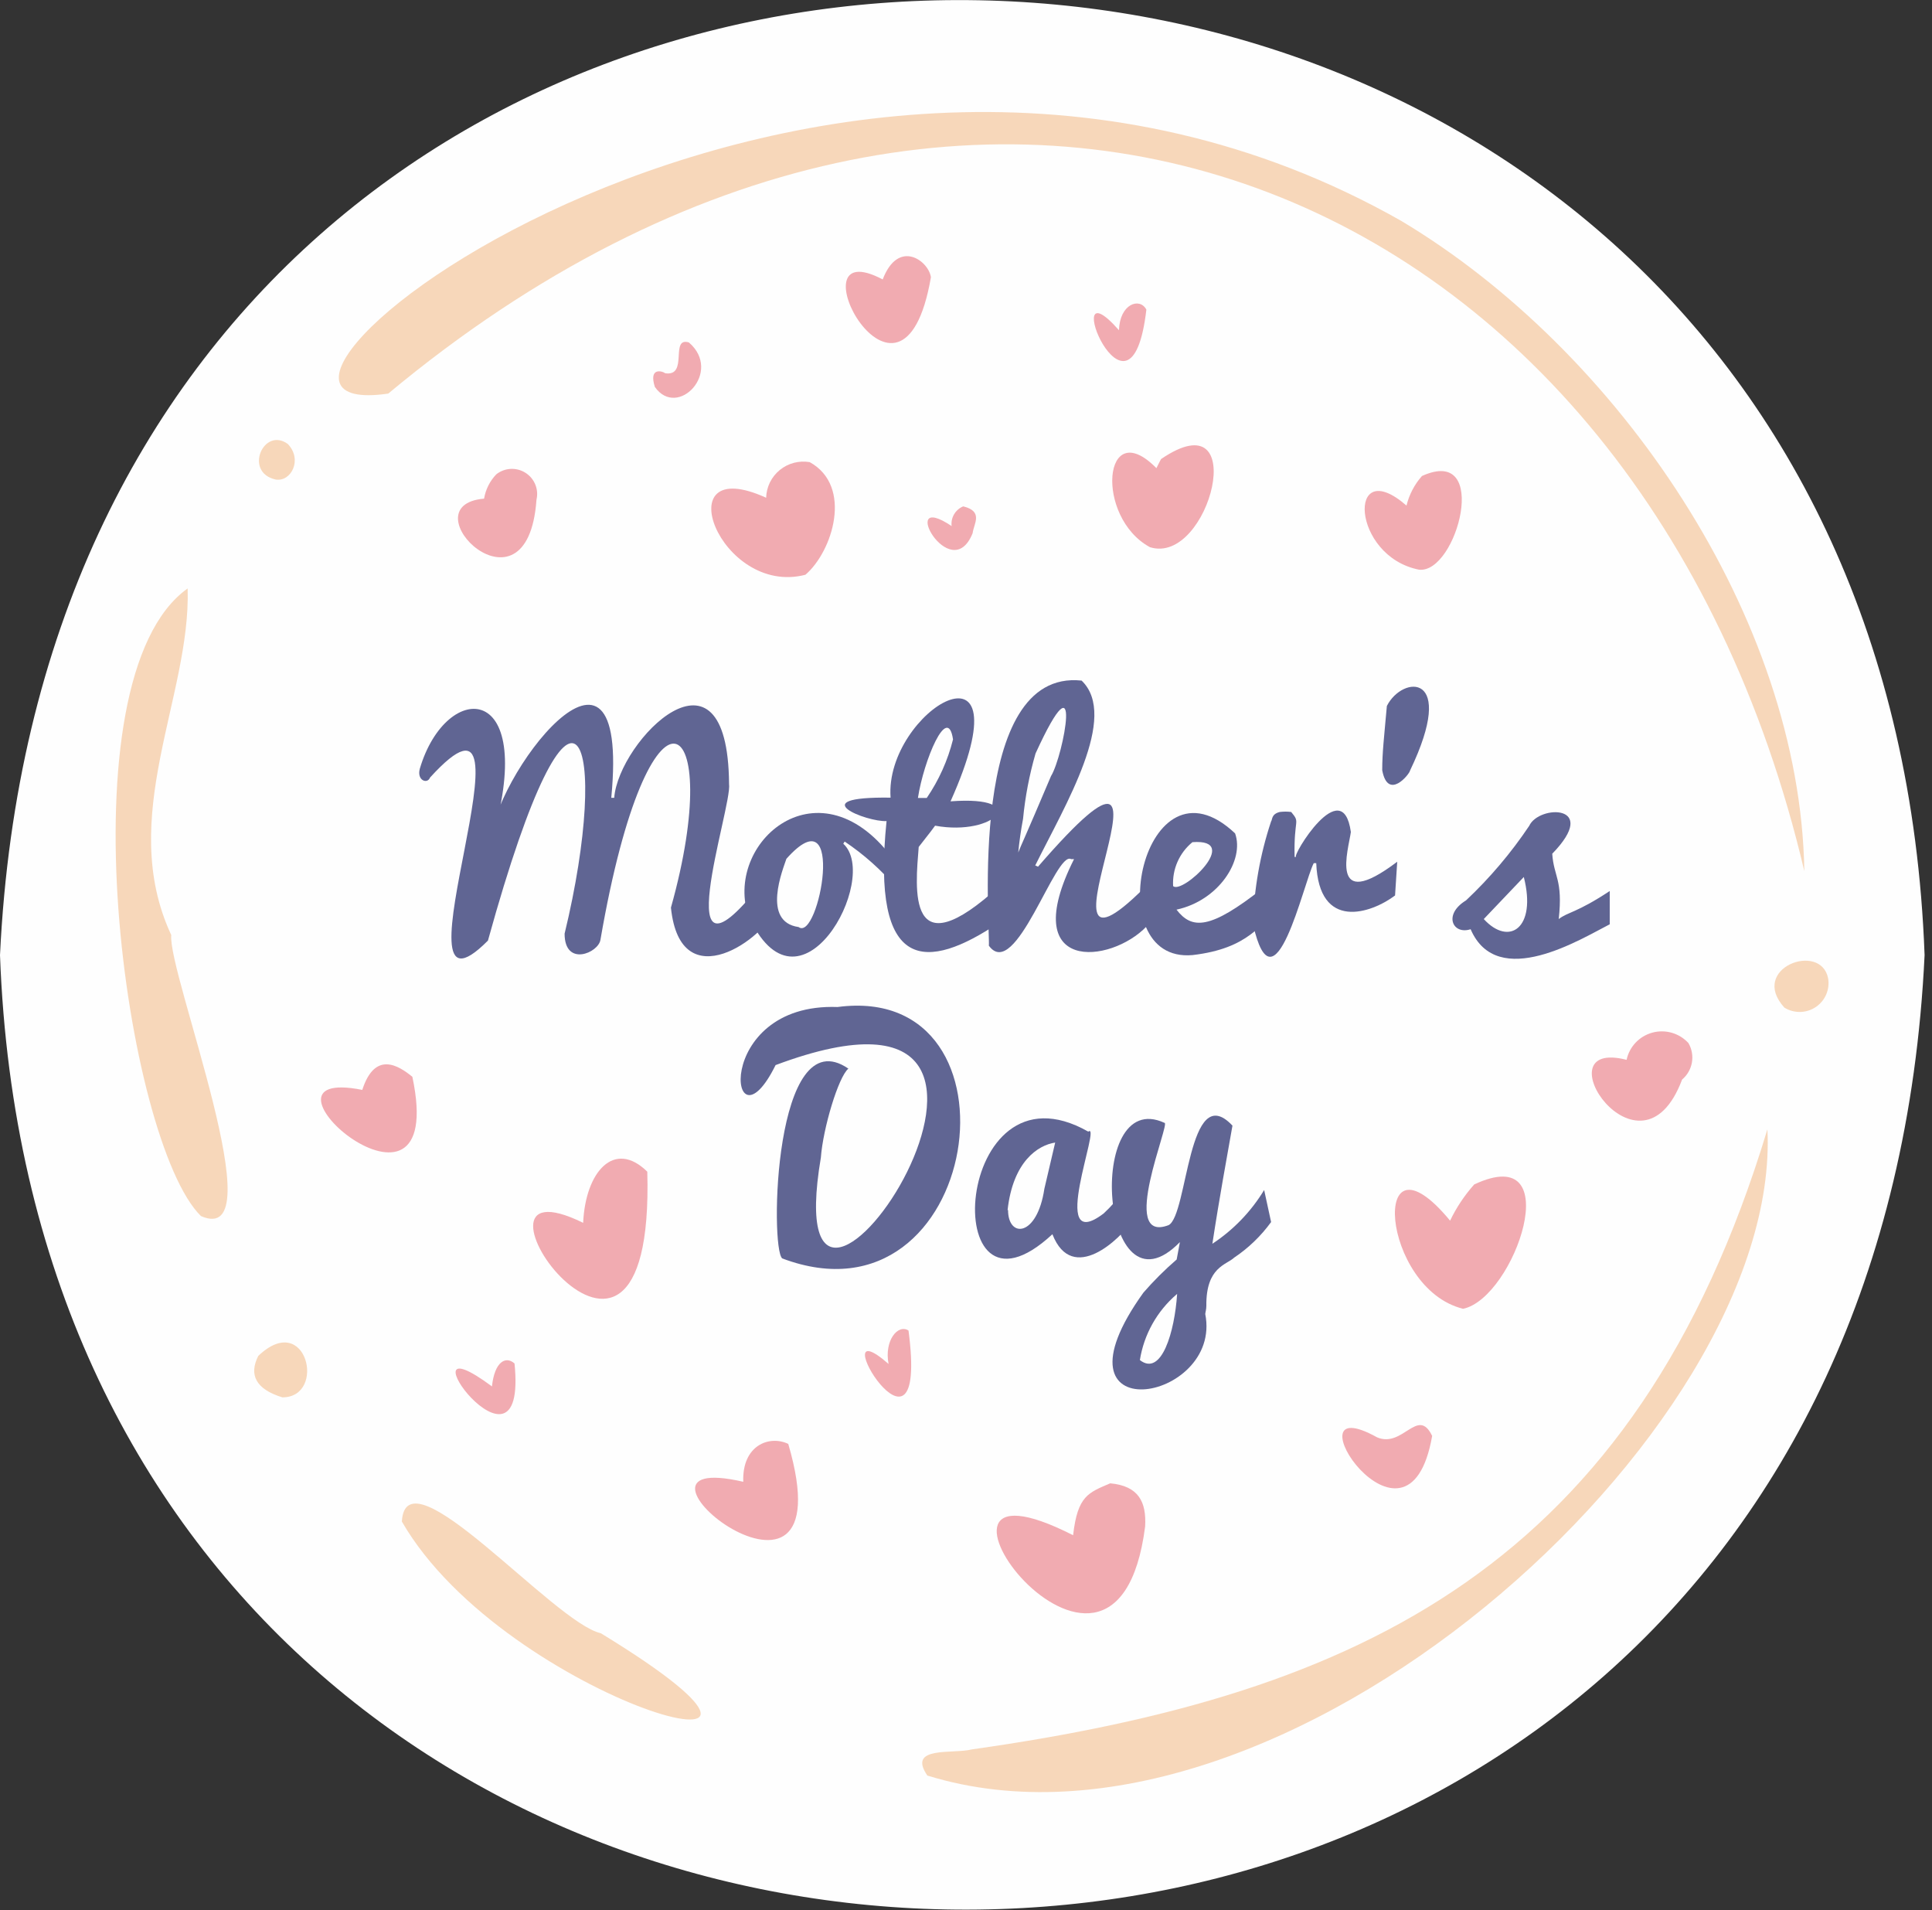 <svg width="174" height="172" viewBox="0 0 174 172" fill="none" xmlns="http://www.w3.org/2000/svg">
<rect x="0" y="0" width="174" height="172" fill="#333333" stroke="none"/>
<path d="M173.332 85.999C167.806 202.044 4.176 199.145 0 85.999C5.568 -30.101 169.17 -27.202 173.332 85.999Z" fill="#FEFEFE"/>
<path d="M43.945 84.694C34.507 94.182 49.513 58.145 38.725 70.019C38.502 70.615 37.528 70.296 37.806 69.228C40.201 61.1 48.678 61.225 44.196 75.997C44.084 70.352 56.821 53.388 55.053 71.836H55.318C55.708 66.676 65.563 56.689 65.66 70.588C65.981 72.627 59.703 90.964 68.764 79.299L68.89 79.576C69.21 80.38 69.099 80.089 69.767 81.865C69.057 84.32 61.289 90.104 60.426 81.726C65.424 63.916 58.464 59.213 54.079 84.611C53.912 85.804 50.849 87.094 50.849 84.07C55.039 66.801 51.894 55.94 43.945 84.694V84.694Z" fill="#606593"/>
<path d="M75.947 75.97C79.344 79.077 71.924 92.615 67.359 82.35C65.243 75.54 74.319 68.022 80.958 78.106L80.736 79.937C79.381 78.342 77.812 76.942 76.073 75.775L75.947 75.97ZM71.924 83.474C73.762 84.861 76.267 71.226 70.825 77.329C70.532 78.231 68.556 83.002 71.924 83.474Z" fill="#606593"/>
<path d="M90.007 83.058C83.437 87.483 78.453 87.621 79.845 73.931C78.105 74.042 72.148 71.711 80.207 71.822C79.636 63.985 92.735 56.259 85.608 72.155C92.958 71.6 89.673 75.346 84.216 74.347C83.966 74.68 83.938 74.749 82.741 76.261C82.448 79.951 81.613 87.51 90.063 79.743L90.007 83.058ZM85.831 66.579C85.344 63.292 83.186 68.479 82.671 71.85H83.465C84.56 70.246 85.361 68.462 85.831 66.579Z" fill="#606593"/>
<path d="M93.487 78.038C109.049 60.089 91.26 91.673 103.064 79.938L103.287 83.392C100.029 86.832 91.552 87.678 96.73 77.358H96.466C95.074 76.553 91.455 88.455 89.06 85.153C89.186 83.517 87.07 60.186 97.412 61.282C100.781 64.513 95.937 72.475 93.236 77.927L93.487 78.038ZM94.656 69.882C95.784 68.064 97.607 58.355 93.264 67.843C92.706 69.769 92.329 71.742 92.137 73.738C91.942 74.764 91.803 75.777 91.705 76.761C91.956 76.11 92.248 75.569 94.656 69.882Z" fill="#606593"/>
<path d="M107.393 85.999C98.832 86.748 103.008 67.273 111.235 75.04C112.098 77.454 109.759 81.088 105.959 81.907C107.351 83.71 108.98 83.724 113.726 79.978L115.397 81.685C113.504 83.113 112.543 85.402 107.393 85.999ZM105.653 79.784C106.46 80.575 111.917 75.484 107.393 75.831C106.213 76.797 105.567 78.266 105.653 79.784Z" fill="#606593"/>
<path d="M112.85 83.225C112.932 80.073 113.481 76.951 114.478 73.959C114.604 73.82 114.478 73.307 115.258 73.113C115.6 73.069 115.946 73.069 116.288 73.113C117.151 74.153 116.511 73.612 116.594 77.163H116.733C116.288 77.163 120.909 69.52 121.661 74.916C121.466 76.428 119.587 82.323 125.837 77.593L125.642 80.631C123.484 82.254 118.78 83.849 118.543 77.718H118.32C117.401 79.466 114.743 91.617 112.85 83.225V83.225Z" fill="#606593"/>
<path d="M124.486 69.354C124.486 67.759 124.653 66.399 124.904 63.569C126.296 60.795 131.279 60.449 126.992 69.382C126.95 69.701 125.001 72.128 124.486 69.354V69.354Z" fill="#606593"/>
<path d="M132.031 81.076C134.176 79.058 136.086 76.806 137.724 74.362C138.601 72.448 144.141 72.406 139.798 76.873C139.937 78.968 140.773 79.162 140.383 82.754C141.26 82.088 141.97 82.213 144.976 80.23V83.226C142.429 84.516 134.857 89.26 132.448 83.67C130.848 84.197 129.943 82.352 132.031 81.076V81.076ZM133.632 82.754C135.901 85.237 138.42 83.587 137.237 78.968L133.632 82.754Z" fill="#606593"/>
<path d="M75.433 90.674C92.916 88.358 88.434 120.094 70.449 113.311C69.335 112.396 69.697 91.617 76.407 96.222C75.502 96.971 74.124 101.604 73.929 104.226C69.544 130.22 100.377 84.474 69.851 95.903C65.675 104.351 64.032 90.258 75.433 90.674Z" fill="#606593"/>
<path d="M101.923 109.981C100.976 111.466 96.591 115.752 94.782 111.133C84.328 120.842 85.817 94.959 98.011 101.895C99.278 100.951 94.253 113.172 99.403 109.26C100.097 108.614 100.722 107.898 101.268 107.124L101.923 109.981ZM90.787 108.955C90.787 111.507 93.404 111.41 94.058 107.041L95.032 102.879C93.473 103.115 91.232 104.586 90.745 108.955H90.787Z" fill="#606593"/>
<path d="M105.973 113.408L106.265 111.84C99.097 119.192 97.691 97.789 104.873 101.104C105.472 100.993 100.697 112.048 105.249 110.314C106.989 109.413 106.975 97.082 110.998 101.354C110.511 104.128 109.815 107.873 109.189 111.993C111.084 110.744 112.677 109.09 113.852 107.152L114.478 110.037C113.567 111.292 112.441 112.377 111.151 113.241C110.469 113.893 108.604 114.073 108.646 117.583C108.646 117.902 108.562 118.138 108.548 118.318C110.135 126.322 93.877 129.054 102.98 116.39C103.906 115.326 104.906 114.33 105.973 113.408V113.408ZM105.973 116.542C104.199 118.063 103.025 120.162 102.66 122.465C104.623 123.991 105.792 119.885 106.015 116.515L105.973 116.542Z" fill="#606593"/>
<path d="M83.52 159.876C115.244 169.669 160.526 128.972 159.176 101.688C147.288 140.998 122.496 152.58 87.543 157.518C85.845 157.962 81.669 157.171 83.52 159.876V159.876Z" fill="#F7D7BA"/>
<path d="M36.192 137.003C45.56 153.273 78.913 162.192 54.107 147.059C49.876 146.116 36.568 130.386 36.192 137.003V137.003Z" fill="#F7D7BA"/>
<path d="M25.432 125.822C29.455 125.822 27.617 117.929 23.26 122.091C22.397 123.797 23.038 125.087 25.432 125.822Z" fill="#F7D7BA"/>
<path d="M18.096 109.497C24.889 112.493 15.076 87.567 15.424 84.196C10.482 73.599 17.206 62.71 16.899 52.986C5.429 61.156 11.331 102.839 18.096 109.497V109.497Z" fill="#F7D7BA"/>
<path d="M34.967 35.439C88.267 -8.948 147.831 16.2 162.502 78.439C162.127 55.649 145.798 31.611 126.199 19.89C73.373 -10.099 13.586 38.574 34.967 35.439V35.439Z" fill="#F7D7BA"/>
<path d="M24.834 43.18C26.226 43.402 27.27 41.377 25.919 39.976C23.734 38.395 21.924 42.542 24.834 43.18Z" fill="#F7D7BA"/>
<path d="M160.706 90.729C161.575 91.267 162.68 91.247 163.529 90.679C164.379 90.11 164.816 89.099 164.645 88.094C163.991 84.751 157.476 87.178 160.706 90.729Z" fill="#F7D7BA"/>
<path d="M72.927 41.613C71.967 41.448 70.982 41.706 70.229 42.321C69.475 42.936 69.027 43.847 69.001 44.818C59.842 40.656 64.825 53.751 72.537 51.753C74.987 49.659 76.838 43.777 72.927 41.613V41.613Z" fill="#F1ABB1"/>
<path d="M104.567 41.336C104.414 41.613 104.288 41.877 104.149 42.154C99.347 37.272 98.581 46.565 103.565 49.27C108.952 50.962 112.752 35.746 104.567 41.336V41.336Z" fill="#F1ABB1"/>
<path d="M58.297 105.502C55.318 102.575 52.728 105.502 52.52 110.107C39.463 103.698 59.02 131.773 58.297 105.502Z" fill="#F1ABB1"/>
<path d="M132.769 106.653C131.896 107.633 131.165 108.73 130.598 109.912C123.29 101.063 124.347 116.016 131.767 117.847C136.416 116.89 141.288 102.644 132.769 106.653Z" fill="#F1ABB1"/>
<path d="M99.987 133.562C98.025 134.409 97.05 134.672 96.647 138.237C79.052 129.276 100.433 158.544 103.133 137.446C103.259 135.241 102.549 133.798 99.987 133.562Z" fill="#F1ABB1"/>
<path d="M83.84 24.967C83.645 23.497 80.917 21.458 79.497 25.162C70.992 20.667 81.195 40.225 83.84 24.967Z" fill="#F1ABB1"/>
<path d="M44.697 42.709C44.118 43.313 43.735 44.076 43.597 44.9C36.554 45.497 47.509 56.413 48.316 44.998C48.538 44.06 48.139 43.087 47.323 42.571C46.508 42.055 45.454 42.11 44.697 42.709V42.709Z" fill="#F1ABB1"/>
<path d="M128.064 42.861C127.39 43.624 126.913 44.538 126.672 45.525C121.299 40.836 121.674 50.088 127.799 51.295C131.224 51.683 134.286 40.032 128.064 42.861Z" fill="#F1ABB1"/>
<path d="M37.138 96.958C35.886 95.932 33.77 94.6 32.628 98.137C21.061 95.835 40.479 112.73 37.138 96.958Z" fill="#F1ABB1"/>
<path d="M70.992 130.013C69.28 129.195 66.816 130.152 66.941 133.425C53.341 130.276 76.56 149.058 70.992 130.013Z" fill="#F1ABB1"/>
<path d="M152.062 93.919C151.242 93.025 149.988 92.662 148.815 92.981C147.641 93.3 146.746 94.246 146.494 95.431C138.574 93.392 147.719 107.277 151.492 97.207C152.458 96.394 152.698 95.008 152.062 93.919V93.919Z" fill="#F1ABB1"/>
<path d="M128.983 129.292C127.688 126.615 126.352 130.429 124.013 129.417C115.536 124.701 126.783 141.914 128.983 129.292Z" fill="#F1ABB1"/>
<path d="M86.749 45.594C86.041 45.886 85.615 46.611 85.705 47.369C80.721 44.013 85.621 52.918 87.598 48.007C87.695 47.161 88.6 46.051 86.749 45.594V45.594Z" fill="#F1ABB1"/>
<path d="M103.244 27.879C102.645 26.742 100.836 27.366 100.78 29.738C95.059 23.233 101.81 40.225 103.244 27.879Z" fill="#F1ABB1"/>
<path d="M62.041 30.834C60.301 30.307 62.041 33.927 59.911 33.608C59.633 33.4 58.408 33.053 58.979 34.843C61.025 37.755 65.118 33.469 62.041 30.834Z" fill="#F1ABB1"/>
<path d="M46.339 122.772C45.546 122.064 44.543 122.605 44.307 124.838C35.426 118.236 47.564 134.909 46.339 122.772V122.772Z" fill="#F1ABB1"/>
<path d="M81.822 119.804C80.861 119.193 79.622 120.719 80.026 122.814C73.692 117.279 83.715 134.174 81.822 119.804Z" fill="#F1ABB1"/>
</svg>
